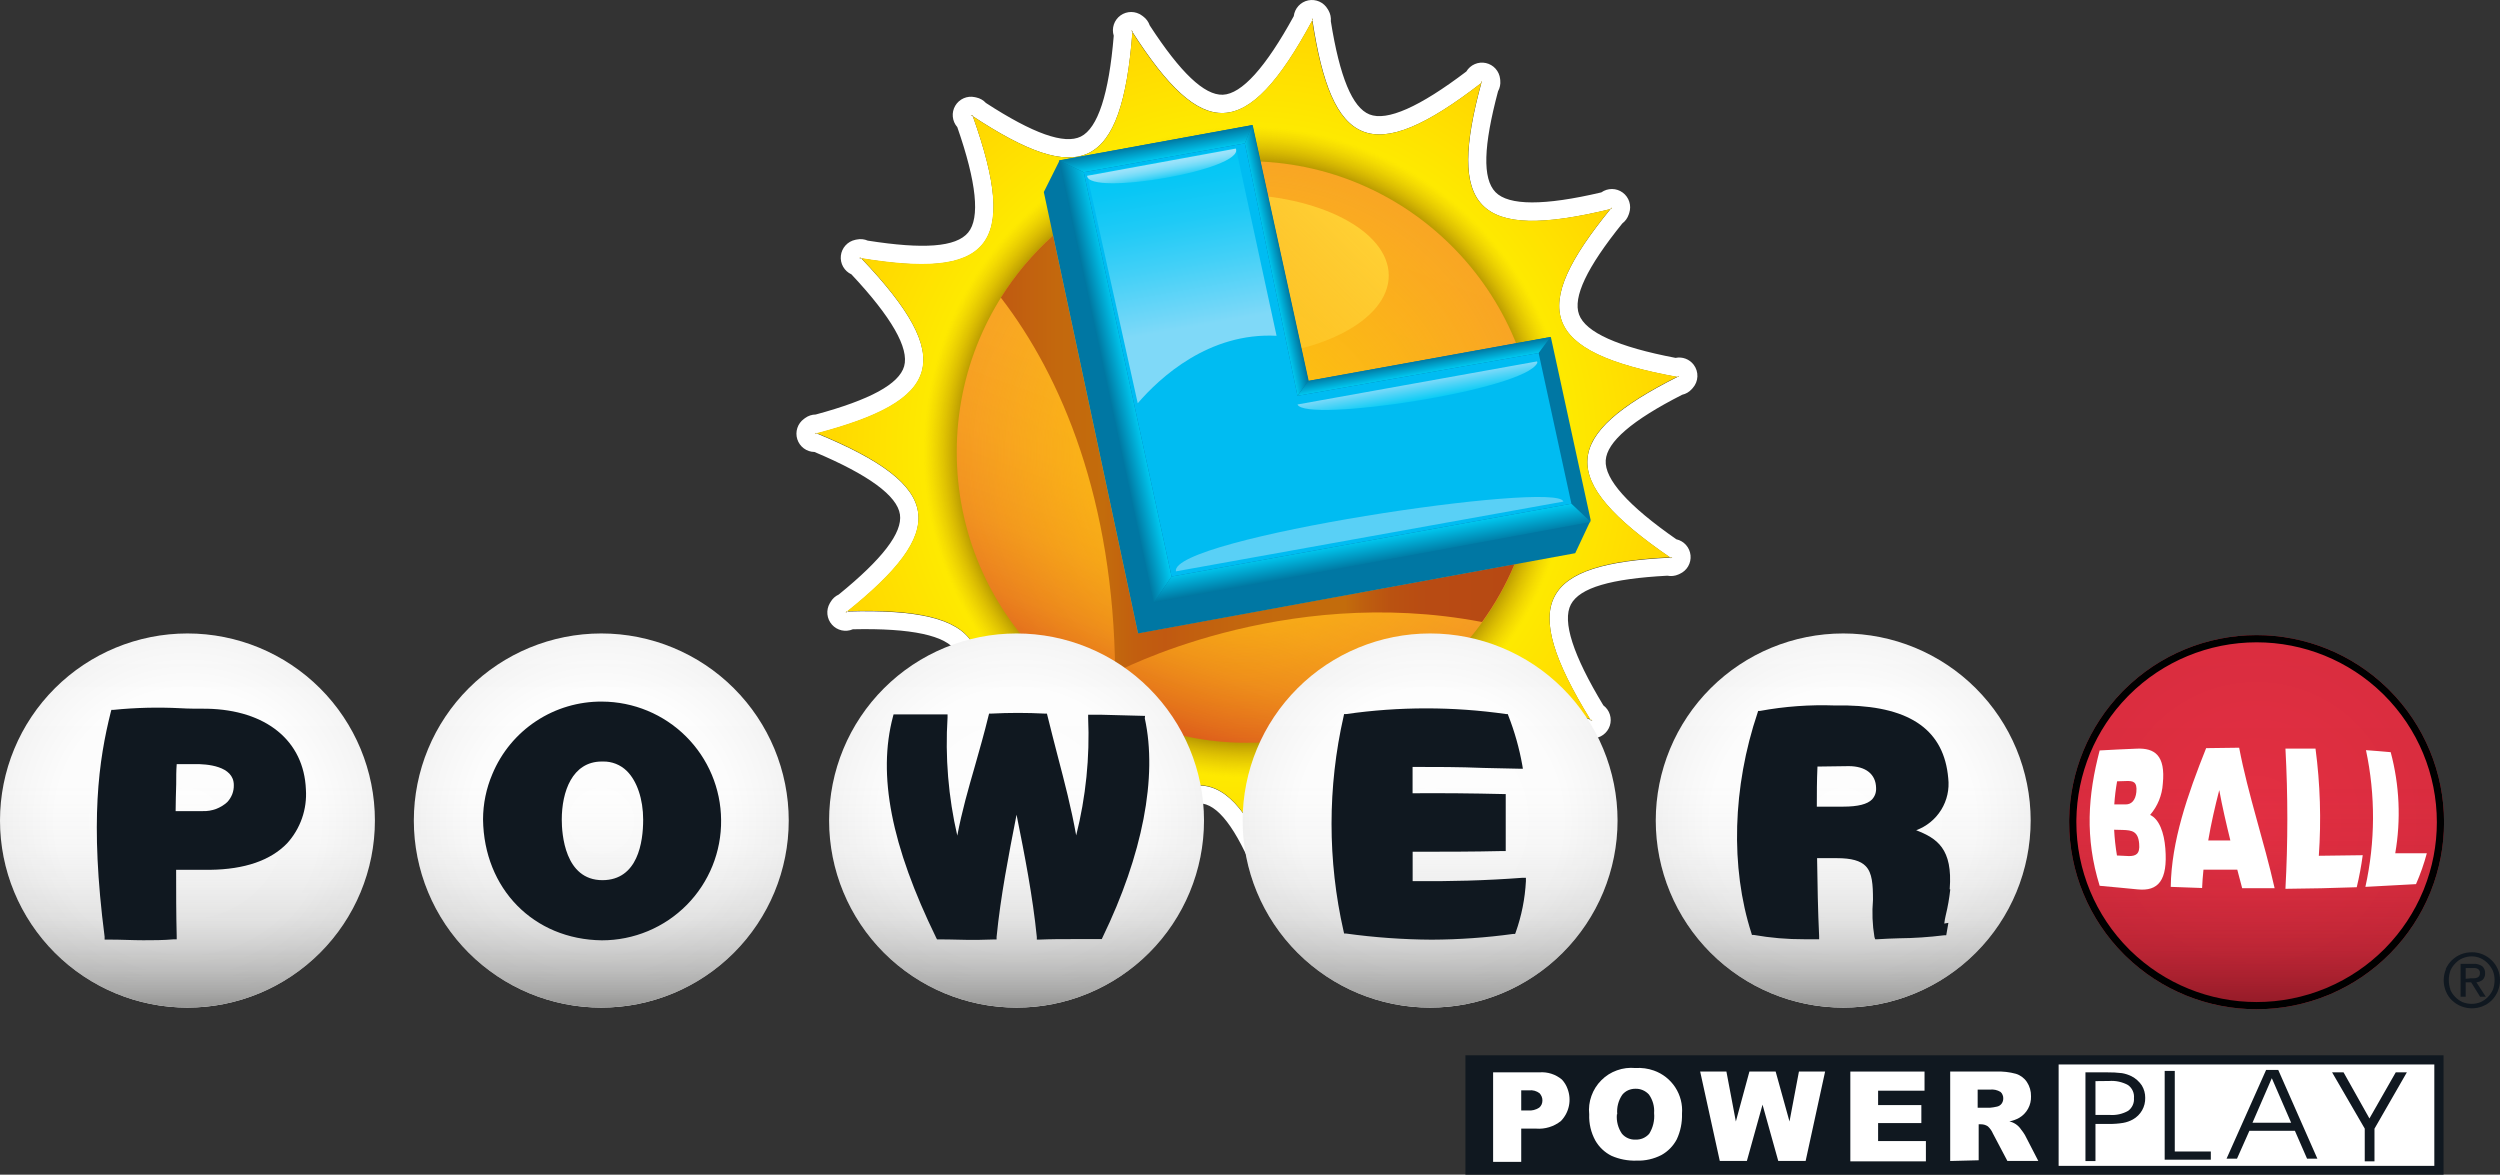<svg width="813" height="382" viewBox="0 0 813 382" fill="none" xmlns="http://www.w3.org/2000/svg">
<rect x="0" y="0" width="813" height="382" fill="#333333" stroke="none"/>
<path d="M490.69 109.51L486.84 114.72L497.51 163.69L503.79 169.62L490.69 109.51Z" fill="url(#paint0_linear_26_19)"/>
<path d="M550.783 118.607C550.109 117.718 549.198 117.039 548.156 116.646C547.114 116.253 545.982 116.162 544.89 116.385C526.163 112.811 515.606 108.067 513.508 102.282C511.441 96.657 516.045 86.959 527.571 72.666C528.554 71.927 529.286 70.903 529.669 69.733L529.829 69.253C530.215 68.064 530.217 66.783 529.835 65.592C529.453 64.402 528.706 63.362 527.7 62.622C526.695 61.881 525.482 61.477 524.234 61.468C522.986 61.458 521.767 61.843 520.75 62.567C502.192 66.931 490.626 66.911 486.331 62.487C482.036 58.063 482.436 47.474 487.16 29.698C487.757 28.626 488.011 27.396 487.889 26.175L487.839 25.665C487.705 24.427 487.185 23.262 486.355 22.336C485.525 21.41 484.425 20.768 483.211 20.501C481.997 20.235 480.73 20.357 479.59 20.851C478.449 21.344 477.491 22.184 476.852 23.253C461.641 34.803 451.054 39.497 445.34 37.205C439.787 34.973 435.682 25.054 432.786 6.908C432.896 5.687 432.632 4.461 432.027 3.395L431.777 2.975C431.152 1.892 430.203 1.034 429.064 0.522C427.925 0.01 426.655 -0.13 425.432 0.123C424.21 0.375 423.098 1.007 422.254 1.929C421.41 2.85 420.877 4.014 420.73 5.257C411.561 21.991 403.801 30.579 397.648 30.809C391.655 31.009 383.895 23.653 373.887 8.259C373.492 7.093 372.75 6.076 371.759 5.347L371.35 5.046C370.341 4.308 369.125 3.907 367.875 3.902C366.626 3.896 365.406 4.287 364.391 5.017C363.376 5.747 362.616 6.779 362.221 7.967C361.826 9.155 361.816 10.438 362.191 11.632C360.613 30.649 357.007 41.659 351.484 44.411C346.12 47.043 336.012 43.47 320.621 33.481C319.788 32.578 318.696 31.955 317.495 31.7L317.005 31.59C315.784 31.327 314.511 31.457 313.367 31.961C312.224 32.466 311.269 33.319 310.638 34.4C310.007 35.48 309.732 36.732 309.854 37.978C309.975 39.224 310.485 40.4 311.312 41.338C317.585 59.354 318.773 70.904 314.828 75.639C310.883 80.373 300.315 81.103 282.197 78.251C281.075 77.762 279.829 77.636 278.631 77.891L278.132 77.991C276.908 78.247 275.796 78.883 274.955 79.811C274.113 80.737 273.586 81.907 273.447 83.152C273.309 84.398 273.567 85.655 274.184 86.745C274.801 87.835 275.746 88.701 276.884 89.221C289.938 103.133 295.701 113.242 294.023 119.117C292.385 124.882 282.976 130.017 265.268 134.801C264.044 134.812 262.854 135.204 261.862 135.922L261.452 136.222C260.442 136.956 259.687 137.99 259.297 139.178C258.907 140.366 258.901 141.647 259.279 142.839C259.658 144.031 260.401 145.073 261.405 145.816C262.408 146.56 263.62 146.968 264.868 146.982C282.437 154.378 291.786 161.214 292.665 167.32C293.514 173.245 286.991 181.772 272.759 193.342C271.642 193.851 270.713 194.699 270.102 195.765L269.842 196.195C269.217 197.279 268.948 198.533 269.075 199.779C269.202 201.024 269.717 202.198 270.548 203.134C271.378 204.069 272.482 204.718 273.702 204.989C274.922 205.26 276.196 205.139 277.343 204.642C296.39 204.222 307.706 206.644 310.982 211.889C314.159 216.953 311.672 227.402 303.372 243.787C302.252 244.952 301.641 246.515 301.672 248.132C301.703 249.749 302.374 251.288 303.536 252.41C304.699 253.531 306.259 254.144 307.873 254.113C309.487 254.082 311.022 253.41 312.141 252.244C329.37 244.107 340.697 241.715 345.81 245.148C350.804 248.491 352.742 259.04 351.803 277.397C351.437 278.566 351.437 279.82 351.803 280.99L351.953 281.47C352.334 282.664 353.081 283.707 354.089 284.449C355.096 285.192 356.312 285.597 357.562 285.605C358.813 285.614 360.034 285.227 361.052 284.499C362.07 283.77 362.832 282.738 363.229 281.55C375.674 267.077 385.053 260.281 391.116 261.342C397.009 262.343 403.101 271.211 409.683 288.366C409.827 289.585 410.339 290.731 411.152 291.649L411.491 292.019C412.324 292.952 413.43 293.598 414.65 293.864C415.871 294.13 417.144 294.004 418.289 293.502C419.433 293.001 420.391 292.15 421.024 291.072C421.658 289.993 421.936 288.742 421.819 287.495C427.312 269.209 433.125 259.181 439.098 257.669C444.891 256.208 454.08 261.803 467.064 274.784C467.689 275.843 468.629 276.679 469.751 277.176L470.21 277.387C471.35 277.898 472.622 278.035 473.844 277.78C475.067 277.525 476.178 276.889 477.019 275.964C477.86 275.039 478.388 273.872 478.529 272.629C478.669 271.385 478.415 270.129 477.801 269.039C475.404 250.092 476.643 238.562 481.477 234.749C486.311 230.936 496.808 232.437 513.938 239.003C514.934 239.718 516.128 240.103 517.354 240.104H517.873C519.121 240.104 520.337 239.71 521.348 238.977C522.359 238.245 523.115 237.211 523.506 236.024C523.898 234.837 523.906 233.556 523.529 232.364C523.153 231.172 522.411 230.129 521.409 229.384C511.531 213.05 507.975 202.02 510.851 196.565C513.728 191.11 523.916 188.198 542.224 187.217C543.427 187.457 544.675 187.321 545.799 186.827L546.259 186.617C547.401 186.11 548.355 185.256 548.984 184.174C549.613 183.093 549.886 181.84 549.763 180.595C549.64 179.349 549.128 178.174 548.3 177.237C547.472 176.3 546.369 175.649 545.15 175.377C529.499 164.487 521.768 155.849 522.178 149.704C522.577 143.699 530.718 136.692 547.038 128.375C548.241 128.109 549.331 127.472 550.154 126.554L550.484 126.183C551.406 125.153 551.941 123.832 551.995 122.449C552.05 121.066 551.621 119.707 550.783 118.607ZM545.729 122.61H545.44C508.085 141.467 505.708 155.709 543.133 181.312H543.832L543.362 181.522L543.133 181.352C501.343 183.354 493.393 195.364 517.164 234.038L517.823 234.289H517.324C517.264 234.198 517.224 234.118 517.164 234.038C478.211 218.835 466.036 226.602 472.088 271.591L472.588 272.092L472.128 271.882C472.123 271.785 472.123 271.688 472.128 271.591C442.684 241.815 428.431 243.957 415.696 287.536L415.956 288.186L415.616 287.806C415.648 287.717 415.674 287.627 415.696 287.536C400.884 248.331 387.001 244.498 357.686 279.088C357.686 279.328 357.686 279.548 357.686 279.789L357.526 279.308L357.726 279.088C360.103 237.241 348.977 228.043 308.146 247.73L307.826 248.361L307.886 247.861L308.146 247.73C327.303 210.468 320.871 197.546 275.585 198.877L275.036 199.318L275.296 198.887H275.585C308.216 172.654 307.547 158.231 265.667 140.986L264.988 141.166L265.397 140.876L265.667 140.986C306.118 130.327 311.392 116.885 280.11 84.046L279.411 83.936L279.91 83.836L280.11 84.046C321.39 90.792 331.668 80.673 316.406 37.915L315.747 37.405L316.246 37.515L316.336 37.785C351.294 60.806 364.818 55.721 368.273 10.441C368.154 10.241 368.024 10.061 367.894 9.851L368.303 10.151V10.441C390.926 45.702 405.319 46.583 426.813 6.608C426.813 6.378 426.733 6.157 426.703 5.917L426.953 6.358L426.813 6.608C433.095 48.014 445.88 54.71 481.737 26.996L481.916 26.315L481.966 26.816L481.737 26.996C470.75 67.431 479.739 78.731 523.686 68.032L524.125 67.481L523.966 67.962L523.686 68.032C497.208 100.481 500.824 114.463 545.4 122.6L546.019 122.28L545.729 122.61Z" fill="white"/>
<path d="M307.757 248.241C327.363 210.408 321.041 197.366 275.226 198.767L274.966 199.198C308.236 172.634 307.757 158.161 265.328 140.746L264.918 141.036C306.089 130.327 311.532 116.885 279.84 83.706L279.341 83.806C321.29 90.812 331.738 80.743 316.246 37.515L315.747 37.405C351.254 60.896 364.858 55.961 368.254 10.151L367.844 9.851C390.737 45.782 405.169 46.823 426.873 6.358L426.613 5.917C432.936 48.074 445.71 54.9 481.947 26.776L481.897 26.275C470.56 67.371 479.48 78.811 524.006 67.892L524.166 67.411C497.138 100.33 500.614 114.453 545.73 122.58L546.059 122.21C508.015 141.226 505.478 155.549 543.363 181.402L543.832 181.192C501.333 183.133 493.213 195.144 517.344 234.178H517.843C478.251 218.595 465.966 226.261 472.148 271.772L472.608 271.982C442.754 241.605 428.421 243.597 415.597 287.696L415.936 288.076C400.994 248.191 387.091 244.187 357.467 279.218L357.626 279.699C360.183 237.151 349.107 227.813 307.826 247.77" fill="url(#paint1_radial_26_19)"/>
<path d="M307.757 248.241C327.363 210.408 321.041 197.366 275.226 198.767L274.966 199.198C308.236 172.634 307.757 158.161 265.328 140.746L264.918 141.036C306.089 130.327 311.532 116.885 279.84 83.706L279.341 83.806C321.29 90.812 331.738 80.743 316.246 37.515L315.747 37.405C351.254 60.896 364.858 55.961 368.254 10.151L367.844 9.851C390.737 45.782 405.169 46.823 426.873 6.358L426.613 5.917C432.936 48.074 445.71 54.9 481.947 26.776L481.897 26.275C470.56 67.371 479.48 78.811 524.006 67.892L524.166 67.411C497.138 100.33 500.614 114.453 545.73 122.58L546.059 122.21C508.015 141.226 505.478 155.549 543.363 181.402L543.832 181.192C501.333 183.133 493.213 195.144 517.344 234.178H517.843C478.251 218.595 465.966 226.261 472.148 271.772L472.608 271.982C442.754 241.605 428.421 243.597 415.597 287.696L415.936 288.076C400.994 248.191 387.091 244.187 357.467 279.218L357.626 279.699C360.183 237.151 349.107 227.813 307.826 247.77" fill="url(#paint2_radial_26_19)"/>
<path d="M405.499 241.555C457.616 241.555 499.865 199.217 499.865 146.992C499.865 94.766 457.616 52.428 405.499 52.428C353.382 52.428 311.133 94.766 311.133 146.992C311.133 199.217 353.382 241.555 405.499 241.555Z" fill="url(#paint3_linear_26_19)"/>
<path d="M405.499 241.555C457.616 241.555 499.865 199.217 499.865 146.992C499.865 94.766 457.616 52.428 405.499 52.428C353.382 52.428 311.133 94.766 311.133 146.992C311.133 199.217 353.382 241.555 405.499 241.555Z" fill="url(#paint4_radial_26_19)"/>
<path d="M400.515 116.034C428.741 116.034 451.623 104.209 451.623 89.621C451.623 75.033 428.741 63.208 400.515 63.208C372.288 63.208 349.406 75.033 349.406 89.621C349.406 104.209 372.288 116.034 400.515 116.034Z" fill="url(#paint5_linear_26_19)"/>
<path d="M370.061 205.934L342.455 76.6C335.883 82.499 330.168 89.291 325.475 96.777C345.331 122.56 362.141 162.595 362.65 218.705C362.65 218.705 416.755 189.829 481.956 202.28C486.188 196.43 489.737 190.114 492.534 183.454L370.061 205.934Z" fill="url(#paint6_linear_26_19)"/>
<path d="M339.448 62.447L344.592 52.148L407.366 40.658L425.584 123.861L504.329 109.579L517.294 169.171L512.26 179.901L370.091 205.994L339.448 62.447Z" fill="#0077A3"/>
<path d="M404.819 46.623L407.256 40.658L344.362 52.168L352.433 56.001L404.819 46.623Z" fill="url(#paint7_linear_26_19)"/>
<path d="M352.433 56.001L344.362 52.168L375.215 196.005L380.998 187.487L352.433 56.001Z" fill="url(#paint8_linear_26_19)"/>
<path d="M511.021 163.806L380.998 187.487L375.215 196.005L517.294 169.742L511.021 163.806Z" fill="url(#paint9_linear_26_19)"/>
<path d="M407.257 40.658L404.82 46.623L421.939 128.715L425.465 123.861L407.257 40.658Z" fill="url(#paint10_linear_26_19)"/>
<path d="M425.465 123.861L421.939 128.715L422.159 128.675L500.365 114.793L504.21 109.579L425.465 123.861Z" fill="url(#paint11_linear_26_19)"/>
<path d="M380.998 187.487L511.021 163.806L500.364 114.793L421.939 128.715L404.819 46.623L352.433 56.001L380.998 187.487Z" fill="#00BCF2"/>
<path d="M415.137 109.198L401.893 48.014L353.521 56.872L369.991 131.138C377.283 122.69 393.143 108.067 415.137 109.198Z" fill="url(#paint12_linear_26_19)"/>
<path d="M499.945 117.986L499.855 117.526L421.949 131.538C424.356 137.613 496.11 126.894 499.945 117.986Z" fill="url(#paint13_linear_26_19)"/>
<path d="M382.407 185.806L508.405 163.116C506.897 156.18 380.369 174.966 382.407 185.806Z" fill="#59D0F6"/>
<path d="M401.893 48.325L353.521 57.182C354.091 63.908 404.819 55.201 401.893 48.325Z" fill="url(#paint14_linear_26_19)"/>
<g clip-path="url(#clip0_26_19)">
<path d="M793.329 344.048H664.378V380.62H793.329V344.048Z" fill="white"/>
<path d="M476.555 343.183V382H794.642V343.183H476.555ZM791.641 379.145H669.466V346.154H791.641V379.145Z" fill="#101820"/>
<path fill-rule="evenodd" clip-rule="evenodd" d="M485.652 348.728H500.611C503.262 348.519 505.89 349.36 507.926 351.068C508.748 351.943 509.378 352.979 509.778 354.11C510.445 355.874 510.596 357.792 510.214 359.639C509.832 361.486 508.933 363.188 507.621 364.545C505.332 366.372 502.431 367.259 499.509 367.025H494.702V377.835H485.559V348.728H485.652ZM494.679 361.129H496.883C498.17 361.244 499.459 360.923 500.54 360.216C500.883 359.931 501.156 359.571 501.337 359.164C501.506 358.755 501.594 358.318 501.595 357.877C501.599 357.444 501.52 357.015 501.361 356.613C501.194 356.22 500.964 355.857 500.681 355.537C499.71 354.781 498.481 354.436 497.258 354.577H494.702V361.129H494.679Z" fill="white"/>
<path fill-rule="evenodd" clip-rule="evenodd" d="M516.811 362.369C516.593 360.343 516.841 358.294 517.538 356.379C518.216 354.469 519.314 352.734 520.75 351.302C522.178 349.853 523.918 348.749 525.838 348.073C527.758 347.381 529.808 347.126 531.84 347.324C533.876 347.184 535.919 347.463 537.842 348.143C540.701 349.153 543.147 351.076 544.8 353.614C546.453 356.153 547.222 359.164 546.986 362.182C547.079 365.062 546.493 367.923 545.274 370.535C544.144 372.671 542.418 374.435 540.304 375.612C537.809 376.902 535.023 377.53 532.215 377.437C529.412 377.53 526.624 376.994 524.056 375.87C521.854 374.769 520.027 373.043 518.804 370.909C517.383 368.31 516.694 365.375 516.811 362.416V362.369ZM525.814 362.369C525.607 364.601 526.187 366.836 527.456 368.687C527.997 369.325 528.679 369.83 529.449 370.161C530.224 370.494 531.066 370.646 531.91 370.605C532.713 370.629 533.511 370.486 534.255 370.184C535.034 369.857 535.73 369.361 536.295 368.733C537.569 366.72 538.137 364.342 537.912 361.971C538.077 359.835 537.488 357.708 536.248 355.958C535.684 355.33 534.987 354.835 534.208 354.507C533.468 354.191 532.668 354.039 531.863 354.063C531.058 354.055 530.259 354.214 529.519 354.531C528.763 354.863 528.096 355.368 527.573 356.005C526.294 357.868 525.713 360.121 525.932 362.369H525.814Z" fill="white"/>
<path fill-rule="evenodd" clip-rule="evenodd" d="M552.895 348.471H561.429L564.5 364.709L568.908 348.471H577.442L581.944 364.709L585.015 348.471H593.526L587.195 377.531H578.286L573.175 359.234L568.087 377.531H559.272L552.895 348.471Z" fill="white"/>
<path fill-rule="evenodd" clip-rule="evenodd" d="M601.731 348.471H625.857V354.694H610.758V359.374H624.825V365.224H610.758V371.073H626.302V377.671H601.731V348.471Z" fill="white"/>
<path fill-rule="evenodd" clip-rule="evenodd" d="M634.204 377.554V348.471H649.185C651.336 348.384 653.487 348.628 655.563 349.196C657.02 349.641 658.279 350.575 659.126 351.84C660.05 353.223 660.525 354.857 660.486 356.52C660.536 357.929 660.203 359.326 659.522 360.562C658.841 361.797 657.837 362.826 656.618 363.539C655.628 364.082 654.561 364.469 653.452 364.685C655.001 365.028 656.356 365.96 657.227 367.283C657.697 367.849 658.12 368.451 658.493 369.084L662.854 377.531H652.796L648.107 368.64C647.731 367.753 647.172 366.956 646.466 366.3C645.817 365.857 645.048 365.62 644.262 365.621H643.465V377.32L634.204 377.554ZM643.23 360.24H647.099C647.889 360.174 648.672 360.049 649.443 359.865C650.021 359.743 650.536 359.42 650.897 358.953C651.265 358.46 651.463 357.86 651.46 357.245C651.483 356.844 651.411 356.443 651.249 356.075C651.111 355.694 650.877 355.356 650.569 355.092C649.529 354.461 648.307 354.197 647.099 354.344H643.136V360.24H643.23Z" fill="white"/>
<path fill-rule="evenodd" clip-rule="evenodd" d="M681.446 351.583V362.58H686.136C688.201 362.728 690.265 362.264 692.067 361.246C692.711 360.774 693.223 360.146 693.556 359.421C693.888 358.697 694.029 357.899 693.966 357.105C694.043 356.293 693.907 355.475 693.569 354.732C693.232 353.989 692.706 353.347 692.044 352.869C690.162 351.837 688.019 351.374 685.878 351.536L681.446 351.583ZM678.188 348.728H685.221C686.835 348.708 688.448 348.794 690.051 348.985C691.134 349.167 692.184 349.506 693.169 349.992C694.523 350.69 695.677 351.72 696.522 352.986C697.258 354.199 697.64 355.593 697.624 357.011C697.662 358.432 697.311 359.837 696.609 361.074C695.907 362.311 694.879 363.333 693.638 364.03C692.661 364.576 691.599 364.956 690.496 365.153C688.947 365.411 687.378 365.528 685.807 365.504H681.446V377.578H678.188V348.728Z" fill="#101820"/>
<path fill-rule="evenodd" clip-rule="evenodd" d="M718.959 377.133H703.954V348.26H707.236V374.466H718.959V377.133Z" fill="#101820"/>
<path fill-rule="evenodd" clip-rule="evenodd" d="M727.517 376.806H724.07L736.942 347.932H740.881L753.612 376.806H750.259L746.297 367.727H731.503L727.47 376.806H727.517ZM745.078 365.107L738.794 350.623L732.511 365.107H745.078Z" fill="#101820"/>
<path fill-rule="evenodd" clip-rule="evenodd" d="M772.181 367.049V377.671H769.016V367.025L758.395 348.728H762.123L770.54 363.726L779.097 348.728H782.708L772.181 367.049Z" fill="#101820"/>
<path d="M733.848 206.538C750.015 206.538 765.52 212.948 776.952 224.356C788.384 235.765 794.806 251.239 794.806 267.373C794.806 275.362 793.23 283.273 790.166 290.654C787.103 298.034 782.612 304.741 776.952 310.39C771.291 316.039 764.571 320.52 757.176 323.577C749.78 326.634 741.853 328.208 733.848 328.208C717.681 328.208 702.175 321.799 690.744 310.39C679.312 298.981 672.889 283.507 672.889 267.373C672.889 251.239 679.312 235.765 690.744 224.356C702.175 212.948 717.681 206.538 733.848 206.538Z" fill="url(#paint15_radial_26_19)"/>
<path d="M733.848 207.71C749.457 207.71 764.437 213.801 775.596 224.664L776.125 225.186C787.336 236.375 793.635 251.55 793.635 267.373C793.635 274.963 792.184 282.481 789.362 289.524L789.084 290.204C786.174 297.217 781.95 303.608 776.641 309.038L776.125 309.561C770.746 314.928 764.393 319.22 757.406 322.209L756.728 322.494C749.474 325.493 741.7 327.036 733.848 327.036C718.238 327.036 703.258 320.945 692.099 310.081L691.571 309.561C680.359 298.371 674.061 283.196 674.061 267.373L674.065 266.632C674.255 251.324 680.337 236.672 691.049 225.713L691.571 225.186C702.783 213.996 717.991 207.71 733.848 207.71Z" fill="url(#paint16_linear_26_19)" stroke="black" stroke-width="2.343"/>
<path d="M599.411 206C615.578 206 631.083 212.409 642.515 223.818C653.947 235.227 660.369 250.7 660.369 266.835C660.369 282.969 653.947 298.443 642.515 309.852C631.083 321.26 615.578 327.67 599.411 327.67C583.244 327.67 567.738 321.26 556.306 309.852C544.875 298.443 538.452 282.969 538.452 266.835C538.452 250.7 544.875 235.227 556.306 223.818C567.738 212.409 583.244 206 599.411 206Z" fill="url(#paint17_radial_26_19)"/>
<path d="M599.411 206C615.578 206 631.083 212.409 642.515 223.818C653.947 235.227 660.369 250.7 660.369 266.835C660.369 282.969 653.947 298.443 642.515 309.852C631.083 321.26 615.578 327.67 599.411 327.67C583.244 327.67 567.738 321.26 556.306 309.852C544.875 298.443 538.452 282.969 538.452 266.835C538.452 250.7 544.875 235.227 556.306 223.818C567.738 212.409 583.244 206 599.411 206Z" fill="url(#paint18_linear_26_19)"/>
<path d="M465.067 206C481.234 206 496.74 212.409 508.171 223.818C519.603 235.227 526.026 250.7 526.026 266.835C526.026 282.969 519.603 298.443 508.171 309.852C496.74 321.26 481.234 327.67 465.067 327.67C448.9 327.67 433.395 321.26 421.963 309.852C410.531 298.443 404.109 282.969 404.109 266.835C404.109 250.7 410.531 235.227 421.963 223.818C433.395 212.409 448.9 206 465.067 206Z" fill="url(#paint19_radial_26_19)"/>
<path d="M465.067 206C481.234 206 496.74 212.409 508.171 223.818C519.603 235.227 526.026 250.7 526.026 266.835C526.026 282.969 519.603 298.443 508.171 309.852C496.74 321.26 481.234 327.67 465.067 327.67C448.9 327.67 433.395 321.26 421.963 309.852C410.531 298.443 404.109 282.969 404.109 266.835C404.109 250.7 410.531 235.227 421.963 223.818C433.395 212.409 448.9 206 465.067 206Z" fill="url(#paint20_linear_26_19)"/>
<path d="M330.583 206C346.751 206 362.256 212.409 373.688 223.818C385.12 235.227 391.542 250.7 391.542 266.835C391.542 282.969 385.12 298.443 373.688 309.852C362.256 321.26 346.751 327.67 330.583 327.67C314.416 327.67 298.911 321.26 287.479 309.852C276.047 298.443 269.625 282.969 269.625 266.835C269.625 250.7 276.047 235.227 287.479 223.818C298.911 212.409 314.416 206 330.583 206Z" fill="url(#paint21_radial_26_19)"/>
<path d="M330.583 206C346.751 206 362.256 212.409 373.688 223.818C385.12 235.227 391.542 250.7 391.542 266.835C391.542 282.969 385.12 298.443 373.688 309.852C362.256 321.26 346.751 327.67 330.583 327.67C314.416 327.67 298.911 321.26 287.479 309.852C276.047 298.443 269.625 282.969 269.625 266.835C269.625 250.7 276.047 235.227 287.479 223.818C298.911 212.409 314.416 206 330.583 206Z" fill="url(#paint22_linear_26_19)"/>
<path d="M195.536 206C211.704 206 227.209 212.409 238.641 223.818C250.073 235.227 256.495 250.7 256.495 266.835C256.495 282.969 250.073 298.443 238.641 309.852C227.209 321.26 211.704 327.67 195.536 327.67C187.531 327.67 179.604 326.096 172.209 323.039C164.813 319.982 158.093 315.501 152.432 309.852C141 298.443 134.578 282.969 134.578 266.835C134.578 250.7 141 235.227 152.432 223.818C163.864 212.409 179.369 206 195.536 206Z" fill="url(#paint23_radial_26_19)"/>
<path d="M195.536 206C211.704 206 227.209 212.409 238.641 223.818C250.073 235.227 256.495 250.7 256.495 266.835C256.495 282.969 250.073 298.443 238.641 309.852C227.209 321.26 211.704 327.67 195.536 327.67C187.531 327.67 179.604 326.096 172.209 323.039C164.813 319.982 158.093 315.501 152.432 309.852C141 298.443 134.578 282.969 134.578 266.835C134.578 250.7 141 235.227 152.432 223.818C163.864 212.409 179.369 206 195.536 206Z" fill="url(#paint24_linear_26_19)"/>
<path d="M60.959 206C77.126 206 92.631 212.409 104.063 223.818C115.495 235.227 121.917 250.7 121.917 266.835C121.917 282.969 115.495 298.443 104.063 309.852C92.631 321.26 77.126 327.67 60.959 327.67C44.791 327.67 29.286 321.26 17.854 309.852C6.422 298.443 0 282.969 0 266.835C0 250.7 6.422 235.227 17.854 223.818C29.286 212.409 44.791 206 60.959 206Z" fill="url(#paint25_radial_26_19)"/>
<path d="M60.959 206C77.126 206 92.631 212.409 104.063 223.818C115.495 235.227 121.917 250.7 121.917 266.835C121.917 282.969 115.495 298.443 104.063 309.852C92.631 321.26 77.126 327.67 60.959 327.67C44.791 327.67 29.286 321.26 17.854 309.852C6.422 298.443 0 282.969 0 266.835C0 250.7 6.422 235.227 17.854 223.818C29.286 212.409 44.791 206 60.959 206Z" fill="url(#paint26_linear_26_19)"/>
<path d="M795.345 315.152C795.816 314.072 796.493 313.095 797.338 312.274C798.186 311.456 799.18 310.805 800.269 310.355C801.404 309.908 802.613 309.678 803.833 309.677C805.022 309.659 806.202 309.882 807.303 310.332C808.412 310.78 809.424 311.44 810.28 312.274C811.151 313.113 811.841 314.121 812.309 315.235C812.777 316.349 813.012 317.547 813 318.755C812.995 320 812.748 321.231 812.273 322.382C811.804 323.483 811.127 324.483 810.28 325.33C809.447 326.148 808.459 326.793 807.373 327.225C805.117 328.136 802.595 328.136 800.339 327.225C799.248 326.79 798.253 326.146 797.409 325.33C796.542 324.509 795.863 323.511 795.416 322.405C794.935 321.26 794.688 320.031 794.688 318.79C794.688 317.549 794.935 316.32 795.416 315.175L795.345 315.152ZM796.846 321.867C797.225 322.74 797.766 323.534 798.44 324.207C799.103 324.911 799.9 325.476 800.785 325.868C801.737 326.259 802.757 326.458 803.786 326.453C804.8 326.458 805.805 326.259 806.74 325.868C807.618 325.464 808.413 324.901 809.085 324.207C809.744 323.522 810.283 322.731 810.679 321.867C811.051 320.872 811.241 319.818 811.242 318.755C811.243 317.708 811.053 316.669 810.679 315.69C810.283 314.826 809.744 314.035 809.085 313.35C808.418 312.639 807.622 312.059 806.74 311.642C805.825 311.234 804.835 311.019 803.833 311.01C802.802 311.013 801.782 311.22 800.832 311.619C799.943 311.994 799.144 312.552 798.487 313.257C797.813 313.929 797.272 314.723 796.893 315.596C796.17 317.624 796.17 319.839 796.893 321.867H796.846ZM804.395 313.444C805.401 313.377 806.4 313.649 807.232 314.216C807.555 314.509 807.805 314.873 807.964 315.279C808.122 315.685 808.185 316.122 808.147 316.556C808.182 316.948 808.117 317.342 807.959 317.702C807.831 318.07 807.614 318.399 807.326 318.662C806.749 319.107 806.059 319.382 805.333 319.457L808.381 324.137H806.529L803.622 319.457H801.84V324.137H800.175V313.444H804.395ZM803.669 318.123H804.724C805.03 318.101 805.331 318.03 805.615 317.913C805.864 317.795 806.081 317.618 806.248 317.398C806.407 317.095 806.488 316.757 806.482 316.415C806.505 316.137 806.439 315.859 806.295 315.62C806.17 315.379 805.973 315.183 805.732 315.058C805.498 314.935 805.244 314.856 804.982 314.824H801.84V318.311L803.669 318.123Z" fill="#101820"/>
<path d="M682.807 288.057C677.953 272.38 679.008 258.575 682.807 244.045C686.839 243.811 690.872 243.624 694.904 243.46C700.649 243.226 704.283 245.589 703.345 254.878C703.111 258.614 701.662 262.171 699.218 265.01C702.173 266.367 703.767 270.766 704.165 275.867C705.01 286.372 701.821 289.905 695.162 289.227C691.059 288.852 686.956 288.408 682.807 288.057ZM688.48 254.083C688.034 256.567 687.729 259.075 687.566 261.594H691.317C693.123 261.594 694.459 260.283 694.74 257.593C695.115 254.036 693.474 253.966 691.575 253.989L688.48 254.083ZM687.519 269.83C687.659 272.637 687.964 275.434 688.433 278.206L692.302 278.394C694.482 278.394 695.983 277.832 695.655 274.369C695.326 270.321 693.31 269.994 690.379 269.9L687.519 269.83Z" fill="white"/>
<path d="M705.924 288.408C706.135 273.574 711.363 258.505 717.436 243.296L728.174 243.156C731.058 258.341 736.286 273.574 739.709 288.852H729.158C728.619 286.84 728.08 284.828 727.564 282.816H716.568C716.357 284.805 716.216 286.793 716.123 288.782L705.924 288.408ZM721.703 256.938C720.296 262.389 719.053 267.818 718.116 273.316H725.313C723.953 267.771 722.687 262.342 721.703 256.938Z" fill="white"/>
<path d="M743.226 289.04C744.048 273.85 744.048 258.627 743.226 243.437H753.003C754.534 254.992 754.895 266.672 754.081 278.3L768.36 278.113C767.888 281.614 767.238 285.089 766.414 288.525C758.817 288.806 751.01 288.969 743.226 289.04Z" fill="white"/>
<path d="M769.227 288.408C772.466 273.772 772.53 258.614 769.415 243.952C771.923 244.092 774.948 244.42 777.456 244.607C780.323 255.33 780.827 266.545 778.934 277.481H789.203C788.291 280.912 787.115 284.268 785.686 287.519C779.754 287.893 775.229 288.033 769.227 288.408Z" fill="white"/>
<path d="M67.336 230.474C64.218 230.474 61.358 230.474 58.614 230.311C51.367 229.94 44.101 230.12 36.88 230.849H36.224L36.036 231.504C32.121 247.227 29.143 266.835 34.02 304.623V305.559H35.755C39.53 305.559 43.047 305.769 46.61 305.769C49.799 305.769 53.034 305.769 56.528 305.465H57.465V304.529C57.278 297.276 57.278 289.999 57.278 282.863H68.321C79.575 282.722 87.992 279.821 93.384 274.229C95.522 271.872 97.163 269.11 98.21 266.107C99.257 263.105 99.689 259.923 99.48 256.75C98.847 240.886 86.538 230.872 67.336 230.474ZM76.034 255.3C76.064 256.322 75.888 257.34 75.519 258.295C75.141 259.249 74.584 260.123 73.877 260.868C71.726 262.816 68.903 263.856 66 263.77H57.114C57.114 260.985 57.231 257.967 57.301 255.019C57.301 252.679 57.301 250.573 57.465 248.491H63.303C67.172 248.421 76.034 249.029 76.034 255.3Z" fill="#101820"/>
<path d="M195.818 228.158C188.189 228.091 180.713 230.301 174.351 234.503C167.989 238.705 163.03 244.709 160.11 251.743C158.126 256.398 157.097 261.402 157.086 266.46C157.367 288.993 173.498 305.535 195.748 305.793C200.877 305.793 205.955 304.777 210.688 302.804C215.421 300.831 219.714 297.941 223.319 294.299C226.924 290.658 229.769 286.339 231.689 281.592C233.609 276.846 234.565 271.766 234.503 266.648C234.423 256.444 230.318 246.683 223.077 239.478C215.836 232.274 206.042 228.207 195.818 228.158ZM182.688 266.554C182.688 257.429 186.088 247.695 195.654 247.648H196.123C197.543 247.62 198.954 247.875 200.274 248.397C201.595 248.919 202.798 249.699 203.813 250.69C207.142 253.943 209.158 259.886 209.158 266.554C209.158 273.878 207.423 286.185 195.935 286.232C183.626 286.232 182.688 271.14 182.688 266.554Z" fill="#101820"/>
<path d="M372.363 232.791H371.66C365.728 232.604 364.626 232.58 358.413 232.44H353.865V233.423C354.426 246.295 353.115 259.181 349.973 271.678C348.355 262.623 346.198 254.411 343.947 245.8C342.869 241.612 341.743 237.307 340.618 232.697L340.454 232.065H339.797C333.979 231.761 328.149 231.761 322.33 232.065H321.65L321.486 232.697C320.079 238.5 318.532 243.835 317.055 249.076C314.874 256.633 312.811 263.817 311.311 271.748C308.397 259.147 307.331 246.19 308.146 233.282V232.323H290.585L290.397 233.025C285.356 252.047 289.788 274.907 304.465 304.997L304.723 305.488H305.262C310.115 305.488 312.6 305.652 314.992 305.652C317.383 305.652 319.353 305.652 323.291 305.512H324.089V304.716C325.378 291.613 328.004 278.113 330.583 264.94C333.209 278.019 335.858 291.52 337.171 304.716V305.559H338.015C341.72 305.395 345.049 305.395 348.378 305.395H358.296L358.53 304.88C371.589 277.972 376.466 252.656 372.293 233.633L372.363 232.791Z" fill="#101820"/>
<path d="M459.393 286.536V276.99C469.1 276.99 478.97 276.99 488.724 276.756H489.662V258.224H488.677C479.064 257.99 469.193 257.897 459.37 257.967V249.403C467.06 249.403 474.492 249.403 482.346 249.731L494.069 249.988H495.242L495.054 248.842C494.078 243.348 492.562 237.964 490.529 232.767L490.318 232.206H489.732C472.524 229.749 455.054 229.749 437.847 232.206H437.096L436.956 232.884C431.704 255.942 431.704 279.881 436.956 302.938L437.12 303.593H437.776C446.991 304.864 456.28 305.528 465.583 305.582C474.461 305.544 483.328 304.919 492.123 303.71H492.709L492.92 303.172C494.815 297.829 495.928 292.242 496.226 286.583V285.46H495.077C483.284 286.349 471.257 286.676 459.393 286.536Z" fill="#101820"/>
<path d="M634.04 289.18C635.095 275.984 629.89 272.614 623.138 269.994C626.523 268.753 629.392 266.412 631.284 263.349C633.176 260.285 633.981 256.676 633.571 253.1C632.235 237.658 621.52 229.913 600.747 229.421H596.714C588.538 229.123 580.354 229.719 572.308 231.2H571.745L571.581 231.738C563.422 255.931 562.671 282.067 569.564 303.476L569.729 304.038H570.315C575.732 304.997 581.225 305.466 586.727 305.442H591.58V304.436C591.181 296.106 591.041 287.566 590.923 279.306V279.072H597.371C602.06 279.072 605.085 279.914 606.749 281.693C608.859 283.869 609.094 287.636 609.094 292.643C608.745 296.663 608.903 300.712 609.563 304.693L609.797 305.442H610.571C612.915 305.278 615.26 305.208 617.44 305.137C622.379 305.091 627.31 304.763 632.211 304.155H632.914L633.618 300.107L632.281 300.341C632.381 299.443 632.537 298.552 632.75 297.674C633.43 294.902 633.924 292.088 634.227 289.25L634.04 289.18ZM610.102 256.189C610.145 256.878 610.058 257.568 609.844 258.224C609.613 258.874 609.254 259.47 608.789 259.979C607.265 261.524 604.24 262.319 599.411 262.319H590.83C590.83 258.178 590.83 253.896 591.041 249.286C594.44 249.286 597.887 249.146 601.239 249.146C606.726 249.169 610.008 251.743 610.102 256.189Z" fill="#101820"/>
</g>
<defs>
<linearGradient id="paint0_linear_26_19" x1="492.35" y1="140.61" x2="497.39" y2="139.54" gradientUnits="userSpaceOnUse">
<stop stop-color="#00C9F1"/>
<stop offset="1" stop-color="#0076A0"/>
</linearGradient>
<radialGradient id="paint1_radial_26_19" cx="0" cy="0" r="1" gradientUnits="userSpaceOnUse" gradientTransform="translate(405.499 146.992) scale(140.67 140.964)">
<stop offset="0.65" stop-color="#FEF100"/>
<stop offset="1" stop-color="#FFD600"/>
</radialGradient>
<radialGradient id="paint2_radial_26_19" cx="0" cy="0" r="1" gradientUnits="userSpaceOnUse" gradientTransform="translate(405.499 146.992) scale(140.67 140.964)">
<stop offset="0.66" stop-color="#AB8B00"/>
<stop offset="0.75" stop-color="#DCAD09" stop-opacity="0"/>
</radialGradient>
<linearGradient id="paint3_linear_26_19" x1="373.208" y1="235.88" x2="438.018" y2="58.19" gradientUnits="userSpaceOnUse">
<stop stop-color="#DD5D1B"/>
<stop offset="0.04" stop-color="#E1691C"/>
<stop offset="0.13" stop-color="#EA7F1F"/>
<stop offset="0.24" stop-color="#F19121"/>
<stop offset="0.38" stop-color="#F69D23"/>
<stop offset="0.56" stop-color="#F8A424"/>
<stop offset="1" stop-color="#F9A624"/>
</linearGradient>
<radialGradient id="paint4_radial_26_19" cx="0" cy="0" r="1" gradientUnits="userSpaceOnUse" gradientTransform="translate(405.499 146.992) scale(94.366 94.563)">
<stop stop-color="#FFCA09"/>
<stop offset="1" stop-color="#FFCA09" stop-opacity="0"/>
</radialGradient>
<linearGradient id="paint5_linear_26_19" x1="371.759" y1="118.436" x2="429.39" y2="60.926" gradientUnits="userSpaceOnUse">
<stop stop-color="#FFD033" stop-opacity="0"/>
<stop offset="1" stop-color="#FFD033"/>
</linearGradient>
<linearGradient id="paint6_linear_26_19" x1="325.485" y1="147.652" x2="492.524" y2="147.652" gradientUnits="userSpaceOnUse">
<stop stop-color="#C15911"/>
<stop offset="0.02" stop-color="#C15D10"/>
<stop offset="0.11" stop-color="#C3680D"/>
<stop offset="0.2" stop-color="#C36C0C"/>
<stop offset="0.26" stop-color="#C25F0F"/>
<stop offset="0.32" stop-color="#C15911"/>
<stop offset="0.37" stop-color="#C25F0F"/>
<stop offset="0.5" stop-color="#C3690D"/>
<stop offset="0.67" stop-color="#C36C0C"/>
<stop offset="0.71" stop-color="#BE5E0F"/>
<stop offset="0.76" stop-color="#BA5211"/>
<stop offset="0.83" stop-color="#B84B13"/>
<stop offset="1" stop-color="#B74913"/>
</linearGradient>
<linearGradient id="paint7_linear_26_19" x1="376.733" y1="51.708" x2="375.771" y2="46.223" gradientUnits="userSpaceOnUse">
<stop stop-color="#00C9F1"/>
<stop offset="1" stop-color="#0076A0"/>
</linearGradient>
<linearGradient id="paint8_linear_26_19" x1="359.624" y1="124.121" x2="367.216" y2="122.516" gradientUnits="userSpaceOnUse">
<stop stop-color="#0076A0"/>
<stop offset="1" stop-color="#00C9F1"/>
</linearGradient>
<linearGradient id="paint9_linear_26_19" x1="446.349" y1="183.434" x2="444.945" y2="175.488" gradientUnits="userSpaceOnUse">
<stop stop-color="#0076A0"/>
<stop offset="1" stop-color="#00C9F1"/>
</linearGradient>
<linearGradient id="paint10_linear_26_19" x1="412.69" y1="85.087" x2="417.046" y2="84.17" gradientUnits="userSpaceOnUse">
<stop stop-color="#00C9F1"/>
<stop offset="1" stop-color="#0076A0"/>
</linearGradient>
<linearGradient id="paint11_linear_26_19" x1="463.469" y1="121.369" x2="462.677" y2="116.916" gradientUnits="userSpaceOnUse">
<stop stop-color="#00C9F1"/>
<stop offset="1" stop-color="#0076A0"/>
</linearGradient>
<linearGradient id="paint12_linear_26_19" x1="392.105" y1="127.274" x2="378.827" y2="52.137" gradientUnits="userSpaceOnUse">
<stop offset="0.28" stop-color="#7FD9F8"/>
<stop offset="0.33" stop-color="#73D7F8"/>
<stop offset="0.55" stop-color="#42D0F7"/>
<stop offset="0.74" stop-color="#1ECAF6"/>
<stop offset="0.9" stop-color="#08C7F5"/>
<stop offset="1" stop-color="#00C6F5"/>
</linearGradient>
<linearGradient id="paint13_linear_26_19" x1="461.891" y1="130.147" x2="460.878" y2="124.412" gradientUnits="userSpaceOnUse">
<stop stop-color="#0ACCF6"/>
<stop offset="1" stop-color="#7FD9F8"/>
</linearGradient>
<linearGradient id="paint14_linear_26_19" x1="378.631" y1="57.923" x2="377.688" y2="52.599" gradientUnits="userSpaceOnUse">
<stop stop-color="#23CEF6"/>
<stop offset="0.2" stop-color="#48D4F7"/>
<stop offset="0.44" stop-color="#6EDBF8"/>
<stop offset="0.66" stop-color="#89DFF9"/>
<stop offset="0.85" stop-color="#99E2FA"/>
<stop offset="1" stop-color="#9FE3FA"/>
</linearGradient>
<radialGradient id="paint15_radial_26_19" cx="0" cy="0" r="1" gradientUnits="userSpaceOnUse" gradientTransform="translate(733.754 267.467) scale(61.052 60.928)">
<stop stop-color="#E42F43"/>
<stop offset="1" stop-color="#DA2D3F"/>
</radialGradient>
<linearGradient id="paint16_linear_26_19" x1="733.754" y1="328.395" x2="733.754" y2="206.538" gradientUnits="userSpaceOnUse">
<stop stop-color="#8F1A26"/>
<stop offset="0.04" stop-color="#8F1A26" stop-opacity="0.83"/>
<stop offset="0.1" stop-color="#8F1A26" stop-opacity="0.61"/>
<stop offset="0.16" stop-color="#8F1A26" stop-opacity="0.42"/>
<stop offset="0.24" stop-color="#8F1A26" stop-opacity="0.26"/>
<stop offset="0.32" stop-color="#8F1A26" stop-opacity="0.14"/>
<stop offset="0.43" stop-color="#8F1A26" stop-opacity="0.06"/>
<stop offset="0.58" stop-color="#8F1A26" stop-opacity="0.01"/>
<stop offset="1" stop-color="#8F1A26" stop-opacity="0"/>
</linearGradient>
<radialGradient id="paint17_radial_26_19" cx="0" cy="0" r="1" gradientUnits="userSpaceOnUse" gradientTransform="translate(599.411 266.928) scale(61.052 60.928)">
<stop stop-color="white"/>
<stop offset="0.7" stop-color="#FDFDFD"/>
<stop offset="0.95" stop-color="#F6F6F6"/>
<stop offset="1" stop-color="#F4F4F4"/>
</radialGradient>
<linearGradient id="paint18_linear_26_19" x1="599.411" y1="327.857" x2="599.411" y2="206" gradientUnits="userSpaceOnUse">
<stop stop-color="#939392"/>
<stop offset="0.04" stop-color="#939392" stop-opacity="0.8"/>
<stop offset="0.1" stop-color="#939392" stop-opacity="0.59"/>
<stop offset="0.17" stop-color="#939392" stop-opacity="0.4"/>
<stop offset="0.24" stop-color="#939392" stop-opacity="0.25"/>
<stop offset="0.33" stop-color="#939392" stop-opacity="0.14"/>
<stop offset="0.43" stop-color="#939392" stop-opacity="0.06"/>
<stop offset="0.58" stop-color="#939392" stop-opacity="0.01"/>
<stop offset="1" stop-color="#939392" stop-opacity="0"/>
</linearGradient>
<radialGradient id="paint19_radial_26_19" cx="0" cy="0" r="1" gradientUnits="userSpaceOnUse" gradientTransform="translate(465.067 266.928) scale(61.052 60.928)">
<stop stop-color="white"/>
<stop offset="0.7" stop-color="#FDFDFD"/>
<stop offset="0.95" stop-color="#F6F6F6"/>
<stop offset="1" stop-color="#F4F4F4"/>
</radialGradient>
<linearGradient id="paint20_linear_26_19" x1="465.067" y1="327.857" x2="465.067" y2="206" gradientUnits="userSpaceOnUse">
<stop stop-color="#939392"/>
<stop offset="0.04" stop-color="#939392" stop-opacity="0.8"/>
<stop offset="0.1" stop-color="#939392" stop-opacity="0.59"/>
<stop offset="0.17" stop-color="#939392" stop-opacity="0.4"/>
<stop offset="0.24" stop-color="#939392" stop-opacity="0.25"/>
<stop offset="0.33" stop-color="#939392" stop-opacity="0.14"/>
<stop offset="0.43" stop-color="#939392" stop-opacity="0.06"/>
<stop offset="0.58" stop-color="#939392" stop-opacity="0.01"/>
<stop offset="1" stop-color="#939392" stop-opacity="0"/>
</linearGradient>
<radialGradient id="paint21_radial_26_19" cx="0" cy="0" r="1" gradientUnits="userSpaceOnUse" gradientTransform="translate(330.583 266.928) scale(61.052 60.928)">
<stop stop-color="white"/>
<stop offset="0.7" stop-color="#FDFDFD"/>
<stop offset="0.95" stop-color="#F6F6F6"/>
<stop offset="1" stop-color="#F4F4F4"/>
</radialGradient>
<linearGradient id="paint22_linear_26_19" x1="330.583" y1="327.857" x2="330.583" y2="206" gradientUnits="userSpaceOnUse">
<stop stop-color="#939392"/>
<stop offset="0.04" stop-color="#939392" stop-opacity="0.8"/>
<stop offset="0.1" stop-color="#939392" stop-opacity="0.59"/>
<stop offset="0.17" stop-color="#939392" stop-opacity="0.4"/>
<stop offset="0.24" stop-color="#939392" stop-opacity="0.25"/>
<stop offset="0.33" stop-color="#939392" stop-opacity="0.14"/>
<stop offset="0.43" stop-color="#939392" stop-opacity="0.06"/>
<stop offset="0.58" stop-color="#939392" stop-opacity="0.01"/>
<stop offset="1" stop-color="#939392" stop-opacity="0"/>
</linearGradient>
<radialGradient id="paint23_radial_26_19" cx="0" cy="0" r="1" gradientUnits="userSpaceOnUse" gradientTransform="translate(195.536 266.928) scale(61.052 60.928)">
<stop stop-color="white"/>
<stop offset="0.7" stop-color="#FDFDFD"/>
<stop offset="0.95" stop-color="#F6F6F6"/>
<stop offset="1" stop-color="#F4F4F4"/>
</radialGradient>
<linearGradient id="paint24_linear_26_19" x1="195.536" y1="327.857" x2="195.536" y2="206" gradientUnits="userSpaceOnUse">
<stop stop-color="#939392"/>
<stop offset="0.04" stop-color="#939392" stop-opacity="0.8"/>
<stop offset="0.1" stop-color="#939392" stop-opacity="0.59"/>
<stop offset="0.17" stop-color="#939392" stop-opacity="0.4"/>
<stop offset="0.24" stop-color="#939392" stop-opacity="0.25"/>
<stop offset="0.33" stop-color="#939392" stop-opacity="0.14"/>
<stop offset="0.43" stop-color="#939392" stop-opacity="0.06"/>
<stop offset="0.58" stop-color="#939392" stop-opacity="0.01"/>
<stop offset="1" stop-color="#939392" stop-opacity="0"/>
</linearGradient>
<radialGradient id="paint25_radial_26_19" cx="0" cy="0" r="1" gradientUnits="userSpaceOnUse" gradientTransform="translate(61.052 266.928) scale(61.052 60.928)">
<stop stop-color="white"/>
<stop offset="0.7" stop-color="#FDFDFD"/>
<stop offset="0.95" stop-color="#F6F6F6"/>
<stop offset="1" stop-color="#F4F4F4"/>
</radialGradient>
<linearGradient id="paint26_linear_26_19" x1="61.052" y1="327.857" x2="61.052" y2="206" gradientUnits="userSpaceOnUse">
<stop stop-color="#939392"/>
<stop offset="0.04" stop-color="#939392" stop-opacity="0.8"/>
<stop offset="0.1" stop-color="#939392" stop-opacity="0.59"/>
<stop offset="0.17" stop-color="#939392" stop-opacity="0.4"/>
<stop offset="0.24" stop-color="#939392" stop-opacity="0.25"/>
<stop offset="0.33" stop-color="#939392" stop-opacity="0.14"/>
<stop offset="0.43" stop-color="#939392" stop-opacity="0.06"/>
<stop offset="0.58" stop-color="#939392" stop-opacity="0.01"/>
<stop offset="1" stop-color="#939392" stop-opacity="0"/>
</linearGradient>
<clipPath id="clip0_26_19">
<rect width="813" height="176" fill="white" transform="translate(0 206)"/>
</clipPath>
</defs>
</svg>
